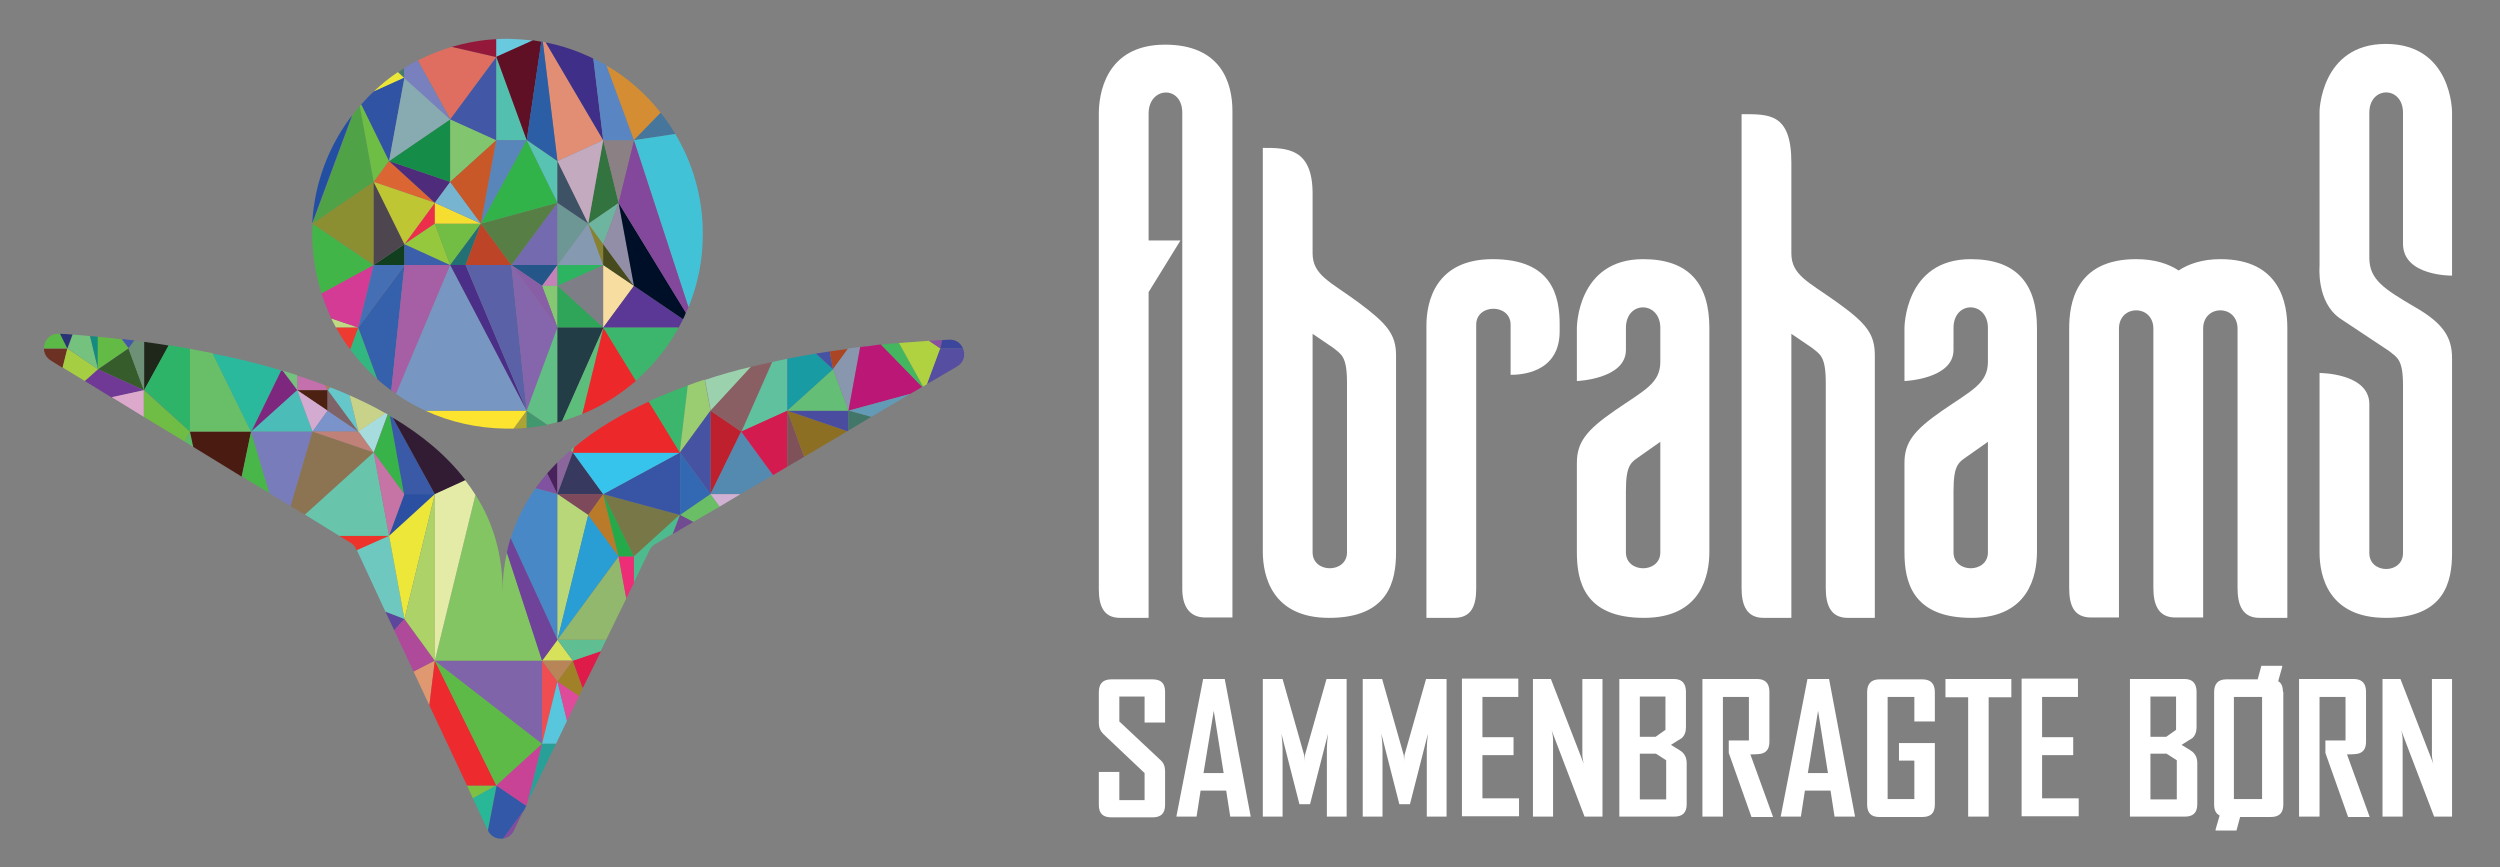 <?xml version="1.0" encoding="utf-8"?>
<!-- Generator: Adobe Illustrator 21.1.0, SVG Export Plug-In . SVG Version: 6.00 Build 0)  -->
<svg version="1.1" id="Lag_1" xmlns="http://www.w3.org/2000/svg" xmlns:xlink="http://www.w3.org/1999/xlink" x="0px" y="0px"
	 viewBox="0 0 683 237" style="enable-background:new 0 0 683 237;" xml:space="preserve">
<rect x="0" y="0" width="683" height="237" fill="#808080" stroke="none"/>
<style type="text/css">
	.st0{fill:#FFFFFF;}
	.st1{fill:#EDDB8D;}
	.st2{fill:#2BBCD5;}
	.st3{fill:#2D469C;}
	.st4{fill:#4E51A2;}
	.st5{fill:#BFDA83;}
	.st6{fill:#EE3B31;}
	.st7{fill:#42B549;}
	.st8{fill:#D33B94;}
	.st9{fill:#4FA346;}
	.st10{fill:#224FA1;}
	.st11{fill:#6EBD44;}
	.st12{fill:#8C8E32;}
	.st13{fill:#487A6A;}
	.st14{fill:#113E1F;}
	.st15{fill:#EBE739;}
	.st16{fill:#4D464F;}
	.st17{fill:#33B780;}
	.st18{fill:#456FB5;}
	.st19{fill:#3053A4;}
	.st20{fill:#ED2E4A;}
	.st21{fill:#DB6633;}
	.st22{fill:#BFC633;}
	.st23{fill:#4E2C7B;}
	.st24{fill:#158D48;}
	.st25{fill:#87ABB1;}
	.st26{fill:#3B5FAB;}
	.st27{fill:#95C83D;}
	.st28{fill:#3560AB;}
	.st29{fill:#72BE44;}
	.st30{fill:#227074;}
	.st31{fill:#F5DE30;}
	.st32{fill:#76B4CF;}
	.st33{fill:#7980BE;}
	.st34{fill:#A65FA5;}
	.st35{fill:#DF6E61;}
	.st36{fill:#941839;}
	.st37{fill:#81C56F;}
	.st38{fill:#BE4427;}
	.st39{fill:#4257A6;}
	.st40{fill:#C85827;}
	.st41{fill:#ACA335;}
	.st42{fill:#FCE42F;}
	.st43{fill:#7797C2;}
	.st44{fill:#4B2E88;}
	.st45{fill:#69CADF;}
	.st46{fill:#5A61A7;}
	.st47{fill:#53C0AF;}
	.st48{fill:#5986BA;}
	.st49{fill:#746AAF;}
	.st50{fill:#577E45;}
	.st51{fill:#32B34A;}
	.st52{fill:#58C2B3;}
	.st53{fill:#24568A;}
	.st54{fill:#C483B8;}
	.st55{fill:#86C774;}
	.st56{fill:#8565AB;}
	.st57{fill:#885FA7;}
	.st58{fill:#41986E;}
	.st59{fill:#601025;}
	.st60{fill:#6D9794;}
	.st61{fill:#61BF85;}
	.st62{fill:#7E7F86;}
	.st63{fill:#2DB461;}
	.st64{fill:#8599B0;}
	.st65{fill:#888130;}
	.st66{fill:#2FA559;}
	.st67{fill:#E18E74;}
	.st68{fill:#3D5265;}
	.st69{fill:#2B5EA5;}
	.st70{fill:#6EB59F;}
	.st71{fill:#33733F;}
	.st72{fill:#223D45;}
	.st73{fill:#C4AABE;}
	.st74{fill:#402F88;}
	.st75{fill:#8B8185;}
	.st76{fill:#F7DEA0;}
	.st77{fill:#474A1C;}
	.st78{fill:#5DBD7B;}
	.st79{fill:#5A85C3;}
	.st80{fill:#928EA8;}
	.st81{fill:#ED282A;}
	.st82{fill:#5B3895;}
	.st83{fill:#3BB66C;}
	.st84{fill:#D48D32;}
	.st85{fill:#000F28;}
	.st86{fill:#47769C;}
	.st87{fill:#42C2D6;}
	.st88{fill:#83479B;}
	.st89{fill:#5BB947;}
	.st90{fill:#6C3123;}
	.st91{fill:#293474;}
	.st92{fill:#A6CE42;}
	.st93{fill:#74C27E;}
	.st94{fill:#158A80;}
	.st95{fill:#63BB46;}
	.st96{fill:#375C2B;}
	.st97{fill:#4159A7;}
	.st98{fill:#6F3995;}
	.st99{fill:#DCA9CD;}
	.st100{fill:#6D9077;}
	.st101{fill:#6FBD44;}
	.st102{fill:#1E2719;}
	.st103{fill:#2EB468;}
	.st104{fill:#5DBB67;}
	.st105{fill:#4A1C11;}
	.st106{fill:#69BE68;}
	.st107{fill:#2AB99D;}
	.st108{fill:#49B649;}
	.st109{fill:#7D277E;}
	.st110{fill:#797CBA;}
	.st111{fill:#4CBCB9;}
	.st112{fill:#C370AC;}
	.st113{fill:#4D2112;}
	.st114{fill:#D3ABD0;}
	.st115{fill:#A88452;}
	.st116{fill:#7A93CB;}
	.st117{fill:#8C7453;}
	.st118{fill:#C08278;}
	.st119{fill:#7E6468;}
	.st120{fill:#65C7CA;}
	.st121{fill:#A7DCDE;}
	.st122{fill:#C8D288;}
	.st123{fill:#ED332A;}
	.st124{fill:#68C4AA;}
	.st125{fill:#C674A5;}
	.st126{fill:#5C479C;}
	.st127{fill:#6EC8C0;}
	.st128{fill:#AF499A;}
	.st129{fill:#E09871;}
	.st130{fill:#37B34A;}
	.st131{fill:#3A5AA7;}
	.st132{fill:#2B50A2;}
	.st133{fill:#ECE738;}
	.st134{fill:#7CC142;}
	.st135{fill:#28B897;}
	.st136{fill:#321C33;}
	.st137{fill:#ED2A2D;}
	.st138{fill:#3258A7;}
	.st139{fill:#ACD268;}
	.st140{fill:#5EBA47;}
	.st141{fill:#8064AA;}
	.st142{fill:#C84396;}
	.st143{fill:#8052A0;}
	.st144{fill:#49215D;}
	.st145{fill:#EF4D51;}
	.st146{fill:#83C562;}
	.st147{fill:#E3EBA6;}
	.st148{fill:#824D9D;}
	.st149{fill:#58C7DD;}
	.st150{fill:#D7E15A;}
	.st151{fill:#B78558;}
	.st152{fill:#8A669D;}
	.st153{fill:#4888C7;}
	.st154{fill:#6E4399;}
	.st155{fill:#A18127;}
	.st156{fill:#DE4B9A;}
	.st157{fill:#29A097;}
	.st158{fill:#38395F;}
	.st159{fill:#7D495B;}
	.st160{fill:#B7D778;}
	.st161{fill:#299ED4;}
	.st162{fill:#DE1B49;}
	.st163{fill:#5FBF92;}
	.st164{fill:#91B86C;}
	.st165{fill:#B97A29;}
	.st166{fill:#ED2D76;}
	.st167{fill:#25AA4A;}
	.st168{fill:#777747;}
	.st169{fill:#3854A4;}
	.st170{fill:#37C4EC;}
	.st171{fill:#9ACC72;}
	.st172{fill:#3269B2;}
	.st173{fill:#BF202E;}
	.st174{fill:#4652A2;}
	.st175{fill:#4DBB8D;}
	.st176{fill:#6ABE65;}
	.st177{fill:#714B92;}
	.st178{fill:#60C19E;}
	.st179{fill:#9BD2AD;}
	.st180{fill:#8A5F63;}
	.st181{fill:#5489B0;}
	.st182{fill:#D0B0D3;}
	.st183{fill:#D41B50;}
	.st184{fill:#199BA4;}
	.st185{fill:#7F525A;}
	.st186{fill:#8C6F23;}
	.st187{fill:#4A4C9F;}
	.st188{fill:#65BE76;}
	.st189{fill:#4653A3;}
	.st190{fill:#AB4624;}
	.st191{fill:#8897AD;}
	.st192{fill:#44B65F;}
	.st193{fill:#BA1777;}
	.st194{fill:#639BB7;}
	.st195{fill:#417668;}
	.st196{fill:#B1D240;}
	.st197{fill:#89519F;}
	.st198{fill:#564EA0;}
	.st199{fill:#3C469C;}
</style>
<g>
	<path class="st0" d="M336.7,30.3v138.4h-7.4c-4.7,0-6.3-3.6-6.3-7.8V30.8c0-7.6-9.2-7.2-9.2,0.2v34.7h8.7l-8.7,14.1v89H306
		c-4.7,0-5.8-3.6-5.8-7.8V31c0-4.9,1.6-18.8,18.1-18.8C333.5,12.2,336.7,22.5,336.7,30.3"/>
	<path class="st0" d="M368,104.6c0-7.4-1.6-7.8-3.8-9.6l-5.6-3.8v59.7c0,5.8,9.4,5.8,9.4,0V104.6z M381.4,150.9
		c0,7.8-2,17.9-18.3,17.9c-15.7,0-18.1-11.6-18.1-18.1V40.4c6.5,0,13.6,0,13.6,12.5v16.3c0,6,4.9,7.8,12.5,13.4
		c7.8,5.8,10.3,8.7,10.3,14.5V150.9z"/>
	<path class="st0" d="M426.1,88.7v1.8c0,11.6-11,11.9-13.4,11.9V88.7c0-5.8-9.4-5.8-9.4,0v72c0,4.5-1.1,8.1-6,8.1h-7.6V88.9
		c0-6.5,2.5-18.1,18.1-18.1C424.1,70.8,426.1,80.9,426.1,88.7"/>
	<path class="st0" d="M444.2,150.9c0,5.8,9.4,5.8,9.4,0v-30.2l-5.4,3.8c-2.5,1.8-4,2.2-4,9.6V150.9z M467,150.7
		c0,6.5-2.2,18.1-17.9,18.1c-16.3,0-18.3-10.1-18.3-17.9v-24.4c0-5.6,2.5-8.9,10.3-14.3c8.1-5.6,12.5-7.4,12.5-13.4v-9.2
		c0-7.4-9.4-7.6-9.4,0v6c0,8-13.4,8.5-13.4,8.5V89.6c0,0,0-18.8,18.1-18.8c12.5,0,18.1,6.7,18.1,18.8V150.7z"/>
	<path class="st0" d="M512.2,168.8h-7.4c-4.7,0-6-3.6-6-8.1v-56.1c0-7.4-1.6-7.8-3.8-9.6l-5.6-3.8v77.6h-7.6c-4.7,0-6-3.6-6-8.1
		V31.2c7.4,0,13.6-0.4,13.6,13.2v24.8c0,6,4.7,7.8,12.5,13.4c8.1,5.8,10.3,8.7,10.3,14.5"/>
	<path class="st0" d="M533.7,150.9c0,5.8,9.4,5.8,9.4,0v-30.2l-5.4,3.8c-2.5,1.8-4,2.2-4,9.6V150.9z M556.5,150.7
		c0,6.5-2.2,18.1-17.9,18.1c-16.3,0-18.3-10.1-18.3-17.9v-24.4c0-5.6,2.5-8.9,10.3-14.3c8.1-5.6,12.5-7.4,12.5-13.4v-9.2
		c0-7.4-9.4-7.6-9.4,0v6c0,8-13.4,8.5-13.4,8.5V89.6c0,0,0-18.8,18.1-18.8c12.5,0,18.1,6.7,18.1,18.8V150.7z"/>
	<path class="st0" d="M624.9,89.6v79.2h-7.6c-4.7,0-6-3.6-6-8.1V89.8c0-6.7-9.4-6.7-9.4,0v78.9h-7.6c-4.7,0-6-3.6-6-8.1V89.8
		c0-6.7-9.4-6.7-9.4,0v78.9h-7.6c-4.9,0-6-3.6-6-8.1V89.8c0-6.7,1.6-19,18.3-19c5.1,0,8.9,1.3,11.6,3.1c2.7-1.8,6.5-3.1,11.4-3.1
		C623.1,70.8,624.9,83.1,624.9,89.6"/>
	<path class="st0" d="M651.8,12c18.1,0,18.1,18.6,18.1,18.6v44.7c0,0-13.4,0.2-13.4-8.7V30.8c0-7.4-9.2-7.4-9.2,0v39.6
		c0,6,4,8.5,12.3,13.4c8.3,4.7,10.3,8.7,10.3,14.1v53.2c0,7.8-2,17.7-18.1,17.7c-15.7,0-18.1-11.4-18.1-17.9v-49
		c0,0,13.6,0,13.6,8.5v40.7c0,5.8,9.2,5.8,9.2,0v-45.8c0-7.2-1.6-7.6-3.8-9.4l-13.4-8.9c-6.5-4.5-5.6-14.3-5.6-14.3V30.8
		C633.6,30.8,633.9,12,651.8,12"/>
	<path class="st0" d="M669.9,185.5h-5.5V206c0,0.7,0.1,1.6,0.4,2.7l-9-23.2h-4.9v37.6h5.5v-20.9c0-0.7-0.1-1.6-0.4-2.7l9,23.6h4.9
		V185.5z M641.2,206.1c1.9,0,3.1-0.1,3.6-0.4c1.1-0.5,1.6-1.5,1.6-3.1V189c0-2.3-1.1-3.5-3.4-3.5h-14.9v37.6h5.6v-32.7h7.1v11.9
		h-5.5v3.4l6.2,17.5h5.9L641.2,206.1z M610.3,190.4h7.7v27.9h-7.7V190.4z M623.7,189c0-1.4-0.4-2.4-1.3-2.9l1.1-3.9v-0.3h-5.7
		l-1,3.7h-8.6c-2.2,0-3.3,1.2-3.3,3.5v30.7c0,1.5,0.5,2.5,1.5,3l-1.1,3.8v0.3h5.7l1-3.7h8.4c2.3,0,3.4-1.1,3.4-3.4V189z
		 M587.5,218.4v-12.5h4.4l2.8,1.8v10.7H587.5z M591.8,201.3h-4.3v-11h7v9.1L591.8,201.3z M600.3,208.5c0-1.3-0.4-2.3-1.3-3.1
		c-0.1-0.1-1.1-0.8-3-1.9c1.8-1.1,2.8-1.8,2.9-1.8c0.8-0.7,1.2-1.7,1.2-3V189c0-2.3-1.1-3.5-3.3-3.5h-14.9v37.6h15
		c2.3,0,3.4-1.1,3.4-3.4V208.5z M567.9,218.1h-10v-11.8h8.5v-4.9h-8.5v-11h9.8v-5h-15.4v37.6h15.6V218.1z M549.5,185.5h-18v5h6.2
		v32.6h5.6v-32.6h6.2V185.5z M528.6,203h-9.8v4.8h4.2v10.5h-7.3v-27.9h7.3v6.7h5.6v-8c0-2.3-1.1-3.5-3.4-3.5h-11.7
		c-2.3,0-3.4,1.2-3.4,3.5v30.7c0,2.3,1.1,3.4,3.3,3.4h11.8c2.3,0,3.4-1.1,3.4-3.4V203z M493.9,211.2l2.8-17l2.7,17H493.9z
		 M499.7,185.5h-5.9l-7.3,37.5v0.1h5.5l1.1-7.1h7l1.1,7.1h5.6L499.7,185.5z M478.2,206.1c1.9,0,3.1-0.1,3.6-0.4
		c1.1-0.5,1.6-1.5,1.6-3.1V189c0-2.3-1.1-3.5-3.4-3.5h-14.9v37.6h5.6v-32.7h7.1v11.9h-5.5v3.4l6.2,17.5h5.9L478.2,206.1z M448,218.4
		v-12.5h4.4l2.8,1.8v10.7H448z M452.3,201.3H448v-11h7v9.1L452.3,201.3z M460.8,208.5c0-1.3-0.4-2.3-1.3-3.1c-0.1-0.1-1.1-0.8-3-1.9
		c1.8-1.1,2.8-1.8,2.9-1.8c0.8-0.7,1.2-1.7,1.2-3V189c0-2.3-1.1-3.5-3.3-3.5h-14.9v37.6h15c2.3,0,3.4-1.1,3.4-3.4V208.5z
		 M437.8,185.5h-5.5V206c0,0.7,0.1,1.6,0.4,2.7l-9-23.2h-4.9v37.6h5.5v-20.9c0-0.7-0.1-1.6-0.4-2.7l9,23.6h4.9V185.5z M415,218.1
		h-10v-11.8h8.5v-4.9H405v-11h9.8v-5h-15.4v37.6H415V218.1z M394.9,185.5h-5.3l-5.9,20.8c-0.1,0.7-0.1,1.3-0.1,1.7
		c0-0.9-0.1-1.5-0.1-1.7l-5.9-20.8h-5.3v37.6h5.4v-18.5c0-0.9-0.1-2.3-0.3-4.1l4.9,19.2h2.9l4.9-19.2c-0.2,1.7-0.3,3.1-0.3,4.1v18.5
		h5.4V185.5z M367.7,185.5h-5.3l-5.9,20.8c-0.1,0.7-0.1,1.3-0.1,1.7c0-0.9-0.1-1.5-0.1-1.7l-5.9-20.8H345v37.6h5.4v-18.5
		c0-0.9-0.1-2.3-0.3-4.1l4.9,19.2h2.9l4.9-19.2c-0.2,1.7-0.3,3.1-0.3,4.1v18.5h5.4V185.5z M328.8,211.2l2.8-17l2.7,17H328.8z
		 M334.6,185.5h-5.9l-7.3,37.5v0.1h5.5l1.1-7.1h7l1.1,7.1h5.6L334.6,185.5z M318.3,210.7c0-1.3-0.4-2.3-1.2-3l-11.3-10.6v-6.8h6.9
		v7.1h5.6V189c0-2.3-1.1-3.4-3.4-3.4h-11.3c-2.3,0-3.4,1.2-3.4,3.5v8.4c0,1.2,0.4,2.2,1.2,3l11.3,10.7v7.4h-6.9v-7.7h-5.6v9
		c0,2.3,1.1,3.4,3.4,3.4h11.3c2.3,0,3.4-1.1,3.4-3.4V210.7z"/>
	<polygon class="st1" points="85.3,61.1 85.3,61 85.4,61.1 	"/>
	<g>
		<path class="st2" d="M85.3,61.1C85.3,61.1,85.3,61.1,85.3,61.1L85.3,61.1L85.3,61.1z"/>
		<path class="st3" d="M85.3,61.1C85.3,61.2,85.3,61.2,85.3,61.1L85.3,61.1L85.3,61.1z"/>
		<path class="st4" d="M85.3,61C85.3,61,85.3,61,85.3,61L85.3,61L85.3,61z"/>
		<path class="st5" d="M90.5,87c0.4,0.8,0.8,1.7,1.3,2.5h6.1L90.5,87z"/>
		<path class="st6" d="M91.8,89.5c1.2,2.1,2.4,4.1,3.9,6l2.2-6H91.8z"/>
		<path class="st7" d="M85.4,61.1l0,0.2c0,0.8-0.1,1.5-0.1,2.3c0,5.8,0.9,11.4,2.6,16.7l14.3-7.8L85.4,61.1z"/>
		<path class="st8" d="M102.1,72.4l-14.3,7.8c0.8,2.3,1.7,4.6,2.7,6.8l7.4,2.5L102.1,72.4z"/>
		<path class="st9" d="M102.1,49.7L98.3,29c-0.7,0.8-1.4,1.6-2,2.5L85.4,61.1L102.1,49.7z"/>
		<path class="st10" d="M96.2,31.5C89.9,39.7,85.9,49.9,85.3,61l0,0L96.2,31.5z"/>
		<path class="st11" d="M106.3,44l-7.6-15.5c-0.1,0.2-0.3,0.3-0.4,0.5l3.8,20.7L106.3,44z"/>
	</g>
	<polygon class="st12" points="85.4,61.1 102.1,49.7 102.1,72.4 	"/>
	<g>
		<path class="st13" d="M110.5,18.6c-0.6,0.4-1.1,0.7-1.7,1.1l1.7,1.5V18.6z"/>
	</g>
	<polygon class="st14" points="102.1,72.4 110.5,66.7 110.5,72.4 	"/>
	<g>
		<path class="st15" d="M108.7,19.7c-2.4,1.6-4.6,3.4-6.7,5.4l8.4-3.8L108.7,19.7z"/>
	</g>
	<polygon class="st16" points="102.1,49.7 110.5,66.7 102.1,72.4 	"/>
	<g>
		<path class="st17" d="M95.7,95.5c2.2,2.9,4.7,5.7,7.4,8.1l-5.2-14.1L95.7,95.5z"/>
	</g>
	<polygon class="st18" points="102.1,72.4 110.5,72.4 97.9,89.5 	"/>
	<g>
		<path class="st19" d="M110.5,21.2l-8.4,3.8c-1.2,1.1-2.3,2.3-3.4,3.5l7.6,15.5L110.5,21.2z"/>
	</g>
	<polygon class="st20" points="118.8,55.4 118.8,61.1 110.5,66.7 	"/>
	<polygon class="st21" points="102.1,49.7 106.3,44 118.8,55.4 	"/>
	<polygon class="st22" points="102.1,49.7 118.8,55.4 110.5,66.7 	"/>
	<polygon class="st23" points="106.3,44 123,49.7 118.8,55.4 	"/>
	<polygon class="st24" points="106.3,44 123,32.6 123,49.7 	"/>
	<polygon class="st25" points="110.5,21.2 123,32.6 106.3,44 	"/>
	<polygon class="st26" points="110.5,72.4 110.5,66.7 123,72.4 	"/>
	<polygon class="st27" points="110.5,66.7 118.8,61.1 123,72.4 	"/>
	<g>
		<path class="st28" d="M97.9,89.5l5.2,14.1c1.2,1.1,2.5,2.1,3.8,3.1l3.6-34.2L97.9,89.5z"/>
	</g>
	<polygon class="st29" points="118.8,61.1 131.4,61.1 123,72.4 	"/>
	<polygon class="st30" points="123,72.4 131.4,61.1 127.2,72.4 	"/>
	<polygon class="st31" points="118.8,61.1 118.8,55.4 131.4,61.1 	"/>
	<polygon class="st32" points="118.8,55.4 123,49.7 131.4,61.1 	"/>
	<g>
		<path class="st33" d="M123,32.6l-8.9-16.1c-1.2,0.6-2.5,1.3-3.7,2.1v2.7L123,32.6z"/>
		<path class="st34" d="M110.5,72.4l-3.6,34.2c0.4,0.3,0.9,0.7,1.3,1L123,72.4H110.5z"/>
		<path class="st35" d="M135.6,15.6l-12.2-2.8c-3.2,1-6.3,2.2-9.2,3.7l8.9,16.1L135.6,15.6z"/>
		<path class="st36" d="M135.6,10.7c-4.2,0.2-8.3,1-12.2,2.1l12.2,2.8V10.7z"/>
	</g>
	<polygon class="st37" points="123,32.6 135.6,38.3 123,49.7 	"/>
	<polygon class="st38" points="127.2,72.4 131.4,61.1 139.7,72.4 	"/>
	<polygon class="st39" points="123,32.6 135.6,15.6 135.6,38.3 	"/>
	<polygon class="st40" points="123,49.7 135.6,38.3 131.4,61.1 	"/>
	<g>
		<path class="st41" d="M140.3,117.1c1.2,0,2.4-0.1,3.6-0.2v-4.6L140.3,117.1z"/>
		<path class="st42" d="M116.2,112.2c6.7,3.1,14.2,4.8,22,4.9c0.7,0,1.4,0,2.1,0l3.6-4.9H116.2z"/>
		<path class="st43" d="M123,72.4l-14.8,35.2c2.5,1.8,5.2,3.3,8,4.6h27.7L123,72.4z"/>
	</g>
	<polygon class="st44" points="123,72.4 127.2,72.4 143.9,112.2 	"/>
	<g>
		<path class="st45" d="M135.6,15.6l10-4.5c-2.2-0.3-4.4-0.4-6.6-0.5c-1.2,0-2.3,0-3.4,0.1V15.6z"/>
	</g>
	<polygon class="st46" points="127.2,72.4 139.7,72.4 143.9,112.2 	"/>
	<polygon class="st47" points="135.6,38.3 135.6,15.6 143.9,38.3 	"/>
	<polygon class="st48" points="135.6,38.3 143.9,38.3 131.4,61.1 	"/>
	<polygon class="st49" points="139.7,72.4 152.3,55.4 152.3,72.4 	"/>
	<polygon class="st50" points="131.4,61.1 152.3,55.4 139.7,72.4 	"/>
	<polygon class="st51" points="143.9,38.3 152.3,55.4 131.4,61.1 	"/>
	<polygon class="st52" points="143.9,38.3 152.3,44 152.3,55.4 	"/>
	<polygon class="st53" points="139.7,72.4 152.3,72.4 148.1,78.1 	"/>
	<polygon class="st54" points="148.1,78.1 152.3,72.4 152.3,78.1 	"/>
	<polygon class="st55" points="148.1,78.1 152.3,78.1 152.3,89.5 	"/>
	<polygon class="st56" points="139.7,72.4 152.3,89.5 143.9,112.2 	"/>
	<polygon class="st57" points="139.7,72.4 148.1,78.1 152.3,89.5 	"/>
	<g>
		<path class="st58" d="M143.9,116.9c1.9-0.2,3.8-0.5,5.6-0.8l-5.6-3.8V116.9z"/>
		<path class="st59" d="M143.9,38.3l4-26.9c-0.8-0.1-1.5-0.3-2.3-0.4l-10,4.5L143.9,38.3z"/>
	</g>
	<polygon class="st60" points="152.3,55.4 160.7,61.1 152.3,72.4 	"/>
	<g>
		<path class="st61" d="M143.9,112.2l5.6,3.8c0.9-0.2,1.9-0.4,2.8-0.7V89.5L143.9,112.2z"/>
	</g>
	<polygon class="st62" points="152.3,78.1 164.8,72.4 164.8,89.5 	"/>
	<polygon class="st63" points="152.3,72.4 164.8,72.4 152.3,78.1 	"/>
	<polygon class="st64" points="152.3,72.4 160.7,61.1 164.8,72.4 	"/>
	<polygon class="st65" points="160.7,61.1 164.8,66.7 164.8,72.4 	"/>
	<polygon class="st66" points="152.3,89.5 152.3,78.1 164.8,89.5 	"/>
	<g>
		<path class="st67" d="M164.8,38.3l-15.7-26.7c-0.3-0.1-0.5-0.1-0.8-0.2l4,32.6L164.8,38.3z"/>
	</g>
	<polygon class="st68" points="152.3,55.4 152.3,44 160.7,61.1 	"/>
	<g>
		<path class="st69" d="M152.3,44l-4-32.6c-0.1,0-0.3,0-0.4-0.1l-4,26.9L152.3,44z"/>
	</g>
	<polygon class="st70" points="160.7,61.1 169,55.4 164.8,66.7 	"/>
	<polygon class="st71" points="164.8,38.3 169,55.4 160.7,61.1 	"/>
	<g>
		<path class="st72" d="M152.3,89.5v25.9c0.4-0.1,0.9-0.2,1.3-0.4l11.3-25.5H152.3z"/>
	</g>
	<polygon class="st73" points="152.3,44 164.8,38.3 160.7,61.1 	"/>
	<g>
		<path class="st74" d="M162.1,16c-4.1-2-8.4-3.5-13-4.4l15.7,26.7L162.1,16z"/>
	</g>
	<polygon class="st75" points="164.8,38.3 173.2,38.3 169,55.4 	"/>
	<polygon class="st76" points="164.8,72.4 173.2,78.1 164.8,89.5 	"/>
	<polygon class="st77" points="164.8,72.4 164.8,66.7 173.2,78.1 	"/>
	<g>
		<path class="st78" d="M153.6,115c1.9-0.5,3.7-1.2,5.5-1.9l5.8-23.6L153.6,115z"/>
		<path class="st79" d="M173.2,38.3l-7.5-20.4c-1.2-0.7-2.4-1.3-3.6-1.9l2.7,22.3H173.2z"/>
	</g>
	<polygon class="st80" points="164.8,66.7 169,55.4 173.2,78.1 	"/>
	<g>
		<path class="st81" d="M159.1,113.1c5.4-2.2,10.3-5.3,14.7-9.1l-8.9-14.5L159.1,113.1z"/>
		<path class="st82" d="M164.8,89.5h20.6c0.4-0.7,0.8-1.5,1.2-2.3l-13.4-9.1L164.8,89.5z"/>
		<path class="st83" d="M173.7,104c4.7-4.1,8.7-9,11.7-14.5h-20.6L173.7,104z"/>
		<path class="st84" d="M180.5,30.8c-4.1-5.2-9.1-9.6-14.8-12.9l7.5,20.4L180.5,30.8z"/>
		<path class="st85" d="M173.2,78.1l13.4,9.1c0.3-0.6,0.6-1.2,0.8-1.8L169,55.4L173.2,78.1z"/>
		<path class="st86" d="M184.5,36.6c-1.2-2-2.5-3.9-4-5.8l-7.3,7.5L184.5,36.6z"/>
		<path class="st87" d="M188.1,83.9c2.5-6.1,3.9-12.7,3.9-19.7c0.1-10.1-2.7-19.5-7.5-27.6l-11.3,1.7L188.1,83.9z"/>
		<path class="st88" d="M169,55.4l18.4,30.1c0.2-0.5,0.4-1,0.7-1.5l-14.9-45.6L169,55.4z"/>
		<path class="st89" d="M16.5,91.2c-0.1,0-0.2,0-0.3,0c-2.6-0.2-4.2,1.9-4.2,4h6.4L16.5,91.2z"/>
		<path class="st90" d="M12,95.2c0,1.2,0.6,2.5,1.9,3.3l3.2,2l1.3-5.2H12z"/>
		<path class="st91" d="M19.8,91.4c-1.2-0.1-2.3-0.2-3.4-0.2l2,4L19.8,91.4z"/>
	</g>
	<polygon class="st92" points="17.1,100.4 18.4,95.2 26.8,100.9 23.2,104.1 	"/>
	<g>
		<path class="st93" d="M26.8,100.9l-2.2-9.1c-1.6-0.1-3.2-0.3-4.7-0.4l-1.4,3.8L26.8,100.9z"/>
		<path class="st94" d="M26.8,92c-0.8-0.1-1.5-0.1-2.2-0.2l2.2,9.1V92z"/>
		<path class="st95" d="M35.1,95.2l-1.9-2.5c-2.2-0.3-4.4-0.5-6.5-0.7v8.9L35.1,95.2z"/>
	</g>
	<polygon class="st96" points="26.8,100.9 35.1,95.2 39.3,106.6 	"/>
	<g>
		<path class="st97" d="M36.7,93c-1.2-0.1-2.3-0.3-3.4-0.4l1.9,2.5L36.7,93z"/>
	</g>
	<polygon class="st98" points="23.2,104.1 26.8,100.9 39.3,106.6 30.5,108.6 	"/>
	<polygon class="st99" points="30.5,108.5 39.3,106.6 39.3,113.9 	"/>
	<g>
		<path class="st100" d="M39.3,106.6V93.4c-0.9-0.1-1.8-0.2-2.6-0.3l-1.6,2.1L39.3,106.6z"/>
	</g>
	<polygon class="st101" points="39.3,113.9 39.3,106.6 51.9,117.9 50.4,120.6 	"/>
	<g>
		<path class="st102" d="M46.1,94.4c-2.3-0.4-4.5-0.7-6.7-1v13.2L46.1,94.4z"/>
		<path class="st103" d="M51.9,117.9V95.3c-2-0.4-3.9-0.7-5.8-1l-6.7,12.2L51.9,117.9z"/>
	</g>
	<polygon class="st104" points="50.4,120.6 51.9,117.9 52.8,122.1 	"/>
	<polygon class="st105" points="52.8,122.1 51.9,117.9 68.6,117.9 66,130.2 	"/>
	<g>
		<path class="st106" d="M68.6,117.9L58.1,96.5c-2.1-0.4-4.2-0.8-6.2-1.2v22.6H68.6z"/>
		<path class="st107" d="M76.8,101.2c-6.2-1.9-12.5-3.4-18.7-4.6l10.5,21.4L76.8,101.2z"/>
	</g>
	<polygon class="st108" points="66.1,130.2 68.6,117.9 73.6,134.7 	"/>
	<g>
		<path class="st109" d="M81.2,106.6l-3.9-5.2c-0.2,0-0.3-0.1-0.5-0.1l-8.2,16.8L81.2,106.6z"/>
	</g>
	<polygon class="st110" points="73.6,134.7 68.6,117.9 85.4,117.9 79.4,138.3 	"/>
	<polygon class="st111" points="68.6,117.9 81.2,106.6 85.4,117.9 	"/>
	<g>
		<path class="st112" d="M89.5,106.6l-0.6-1.3c-2.5-1-5.1-1.9-7.7-2.7v4H89.5z"/>
	</g>
	<polygon class="st113" points="81.2,106.6 89.5,106.6 89.5,112.2 	"/>
	<polygon class="st114" points="81.2,106.6 89.5,112.2 85.4,117.9 	"/>
	<g>
		<path class="st93" d="M81.2,102.5c-1.3-0.4-2.6-0.8-3.9-1.2l3.9,5.2V102.5z"/>
		<path class="st115" d="M90.1,105.7c-0.4-0.2-0.8-0.3-1.2-0.5l0.6,1.3L90.1,105.7z"/>
	</g>
	<polygon class="st116" points="85.4,117.9 89.5,112.2 97.9,117.9 	"/>
	<polygon class="st117" points="79.4,138.3 85.4,117.9 102.1,123.6 83.3,140.6 	"/>
	<polygon class="st118" points="85.4,117.9 97.9,117.9 102.1,123.6 	"/>
	<polygon class="st119" points="89.5,112.2 89.5,106.6 97.9,117.9 	"/>
	<g>
		<path class="st120" d="M97.9,117.9l-2.4-9.9c-1.8-0.8-3.5-1.5-5.3-2.2l-0.6,0.8L97.9,117.9z"/>
		<path class="st121" d="M102.1,123.6l3.8-10.4c-0.2-0.1-0.4-0.2-0.6-0.4l-7.4,5L102.1,123.6z"/>
		<path class="st122" d="M105.3,112.9c-3.1-1.8-6.4-3.4-9.8-4.9l2.4,9.9L105.3,112.9z"/>
		<path class="st123" d="M92.7,146.4l3.1,1.9c0.7,0.4,1.2,1,1.5,1.7l0.2,0.4l8.8-4H92.7z"/>
	</g>
	<polygon class="st124" points="92.7,146.4 83.3,140.6 102.1,123.6 106.3,146.4 	"/>
	<polygon class="st125" points="102.1,123.6 110.5,135 106.3,146.4 	"/>
	<polygon class="st126" points="105.3,167.1 110.5,169.1 107.7,172.2 	"/>
	<polygon class="st127" points="105.3,167.1 97.5,150.3 106.3,146.4 110.5,169.1 	"/>
	<polygon class="st128" points="107.7,172.2 110.5,169.1 118.8,180.5 113,183.5 	"/>
	<polygon class="st129" points="113,183.5 118.8,180.5 117.3,192.7 	"/>
	<g>
		<path class="st130" d="M110.5,135l-3.9-21.4c-0.2-0.1-0.4-0.2-0.6-0.4l-3.8,10.4L110.5,135z"/>
		<path class="st131" d="M118.8,135l-11.5-20.9c-0.3-0.2-0.5-0.3-0.8-0.4l3.9,21.4H118.8z"/>
	</g>
	<polygon class="st132" points="110.5,135 118.8,135 106.3,146.4 	"/>
	<polygon class="st133" points="106.3,146.4 118.8,135 110.5,169.1 	"/>
	<polygon class="st134" points="127.6,214.6 135.6,214.6 129.2,218.1 	"/>
	<g>
		<path class="st135" d="M129.2,218.1l4.1,8.8c0,0,0,0,0,0l2.3-12.3L129.2,218.1z"/>
		<path class="st136" d="M127.2,131.2c-5.2-6.8-12-12.4-19.9-17.1l11.5,20.9L127.2,131.2z"/>
	</g>
	<polygon class="st137" points="127.6,214.6 117.3,192.7 118.8,180.5 135.6,214.6 	"/>
	<g>
		<path class="st138" d="M133.3,226.9c0.8,1.7,2.5,2.4,4.2,2.2l5.6-7.6l0.7-1.4l-8.1-5.5L133.3,226.9z"/>
	</g>
	<polygon class="st139" points="110.5,169.1 118.8,135 118.8,180.5 	"/>
	<polygon class="st140" points="118.8,180.5 148.1,203.2 135.6,214.6 	"/>
	<polygon class="st141" points="118.8,180.5 148.1,180.5 148.1,203.2 	"/>
	<polygon class="st142" points="135.6,214.6 148.1,203.2 144.2,219 143.7,220.1 	"/>
	<g>
		<path class="st143" d="M149.5,129.3c-1.1,1.3-2.2,2.7-3.2,4.1l6,1.6L149.5,129.3z"/>
		<path class="st144" d="M152.3,126.3c-1,1-1.9,2-2.8,3l2.8,5.7V126.3z"/>
	</g>
	<polygon class="st145" points="148.1,180.5 152.3,186.2 148.1,203.2 	"/>
	<g>
		<path class="st146" d="M148.1,180.5l-9.6-29.5c-0.8,3.4-1.2,7.1-1.2,10.9c0.1-10.3-2.6-19.2-7.4-26.7l-11.1,45.3H148.1z"/>
		<path class="st147" d="M118.8,180.5l11.1-45.3c-0.9-1.4-1.8-2.7-2.8-4l-8.3,3.8V180.5z"/>
		<path class="st148" d="M140.4,226.9l2.6-5.4l-5.6,7.6C138.7,228.9,139.8,228.2,140.4,226.9"/>
	</g>
	<polygon class="st149" points="148.1,203.2 152.3,186.2 154.9,196.9 151.9,203.2 	"/>
	<polygon class="st150" points="148.1,180.5 152.3,174.8 156.5,180.5 	"/>
	<polygon class="st151" points="148.1,180.5 156.5,180.5 152.3,186.2 	"/>
	<g>
		<path class="st152" d="M156.5,123.6l-0.5-0.7c-1.3,1.1-2.5,2.2-3.7,3.4v8.7L156.5,123.6z"/>
		<path class="st153" d="M152.3,135l-6-1.6c-2.9,4.1-5.2,8.7-6.8,13.7l12.8,27.8V135z"/>
		<path class="st154" d="M152.3,174.8L139.5,147c-0.4,1.3-0.8,2.6-1,4l9.6,29.5L152.3,174.8z"/>
	</g>
	<polygon class="st155" points="152.3,186.2 156.5,180.5 159.2,188 158.2,190.2 	"/>
	<polygon class="st156" points="152.3,186.2 158.2,190.2 154.9,196.9 	"/>
	<polygon class="st157" points="148.1,203.2 151.9,203.2 144.2,219 	"/>
	<polygon class="st158" points="152.3,135 156.5,123.6 164.8,135 	"/>
	<polygon class="st159" points="152.3,135 164.8,135 160.7,140.7 	"/>
	<polygon class="st160" points="152.3,135 160.7,140.7 152.3,174.8 	"/>
	<polygon class="st161" points="160.7,140.7 169,152 152.3,174.8 	"/>
	<polygon class="st162" points="156.5,180.5 164.2,177.9 159.2,188 	"/>
	<polygon class="st163" points="152.3,174.8 165.6,174.8 164.1,177.9 156.5,180.5 	"/>
	<polygon class="st164" points="152.3,174.8 169,152.1 171.1,163.5 165.6,174.8 	"/>
	<polygon class="st165" points="160.7,140.7 164.8,135 169,152 	"/>
	<polygon class="st166" points="169,152 173.2,152 173.2,159.2 171.1,163.5 	"/>
	<polygon class="st167" points="169,152 164.8,135 173.2,152 	"/>
	<g>
		<path class="st78" d="M156.8,122.1c-0.3,0.3-0.6,0.5-0.9,0.8l0.5,0.7L156.8,122.1z"/>
	</g>
	<polygon class="st168" points="164.8,135 185.8,140.7 173.2,152 	"/>
	<polygon class="st169" points="164.8,135 185.8,123.6 185.8,140.7 	"/>
	<polygon class="st170" points="156.5,123.6 185.8,123.6 164.8,135 	"/>
	<g>
		<path class="st81" d="M185.8,123.6l-8.5-13.9c-7.5,3.4-14.5,7.5-20.4,12.5l-0.4,1.5H185.8z"/>
		<path class="st83" d="M188,105.3c-3.7,1.3-7.3,2.8-10.8,4.4l8.5,13.9L188,105.3z"/>
		<path class="st171" d="M194.1,112.2l-1.6-8.5c-1.5,0.5-3.1,1-4.6,1.6l-2.2,18.3L194.1,112.2z"/>
	</g>
	<polygon class="st172" points="185.8,123.6 194.1,135 185.8,140.7 	"/>
	<polygon class="st173" points="194.1,112.2 202.5,117.9 194.1,135 	"/>
	<polygon class="st174" points="185.8,123.6 194.1,112.2 194.1,135 	"/>
	<g>
		<path class="st175" d="M173.2,152v7.1l4.2-8.7c0.3-0.7,0.9-1.3,1.5-1.7l4.9-2.9l1.9-5.2L173.2,152z"/>
	</g>
	<polygon class="st176" points="185.8,140.7 194.1,135 196.6,138.4 189.4,142.6 	"/>
	<polygon class="st177" points="185.8,140.7 189.4,142.6 183.8,145.9 	"/>
	<g>
		<path class="st178" d="M215.1,112.2V98c-1.4,0.3-2.8,0.6-4.1,0.9l-8.4,19L215.1,112.2z"/>
		<path class="st179" d="M205.2,100.2c-4.2,1-8.5,2.2-12.6,3.6l1.6,8.5L205.2,100.2z"/>
		<path class="st180" d="M202.5,117.9l8.4-19c-1.9,0.4-3.8,0.9-5.7,1.3l-11.1,12L202.5,117.9z"/>
	</g>
	<polygon class="st181" points="194.1,135 202.5,117.9 211.2,129.8 202.3,135 	"/>
	<polygon class="st182" points="194.1,135 202.3,135 196.6,138.4 	"/>
	<polygon class="st183" points="202.5,117.9 215.1,112.2 215.1,127.5 211.2,129.8 	"/>
	<g>
		<path class="st184" d="M227.6,100.9l-4.7-4.3c-2.6,0.4-5.2,0.9-7.8,1.4v14.2L227.6,100.9z"/>
	</g>
	<polygon class="st185" points="215.1,112.2 219.7,124.8 215.1,127.5 	"/>
	<polygon class="st186" points="215.1,112.2 231.5,117.8 219.7,124.8 	"/>
	<polygon class="st187" points="215.1,112.2 231.8,112.2 231.8,117.6 231.5,117.8 	"/>
	<polygon class="st188" points="215.1,112.2 227.6,100.9 231.8,112.2 	"/>
	<g>
		<path class="st189" d="M226.7,96c-1.3,0.2-2.5,0.4-3.8,0.6l4.7,4.3L226.7,96z"/>
		<path class="st190" d="M231.7,95.3c-1.7,0.2-3.3,0.5-5,0.7l0.9,4.9L231.7,95.3z"/>
		<path class="st191" d="M231.8,112.2l3.2-17.4c-1.1,0.1-2.2,0.3-3.3,0.4l-4.1,5.6L231.8,112.2z"/>
		<path class="st192" d="M240.6,94.2l11.3,11.6l0.3-0.2l-6.6-11.9C244,93.8,242.3,94,240.6,94.2"/>
		<path class="st193" d="M235,94.8l-3.2,17.4l16.9-4.6l3.2-1.9l-11.3-11.6C238.8,94.4,236.9,94.6,235,94.8"/>
	</g>
	<polygon class="st194" points="231.8,112.2 248.7,107.6 238,113.9 	"/>
	<polygon class="st195" points="231.8,112.2 238,113.9 231.8,117.6 	"/>
	<g>
		<path class="st196" d="M253.8,93.1c-2.6,0.2-5.3,0.4-8.2,0.6l6.6,11.9l1.1-0.7l3.6-9.7L253.8,93.1z"/>
		<path class="st197" d="M257.4,92.9c-1.1,0.1-2.3,0.1-3.6,0.2l3.1,2.1L257.4,92.9z"/>
		<path class="st198" d="M253.3,104.9l8.2-4.8c1.9-1.1,2.3-3.2,1.6-4.9h-6.2L253.3,104.9z"/>
		<path class="st199" d="M259.3,92.8c-0.6,0-1.3,0.1-1.9,0.1l-0.5,2.3h6.2C262.5,93.8,261.2,92.7,259.3,92.8"/>
	</g>
</g>
</svg>
